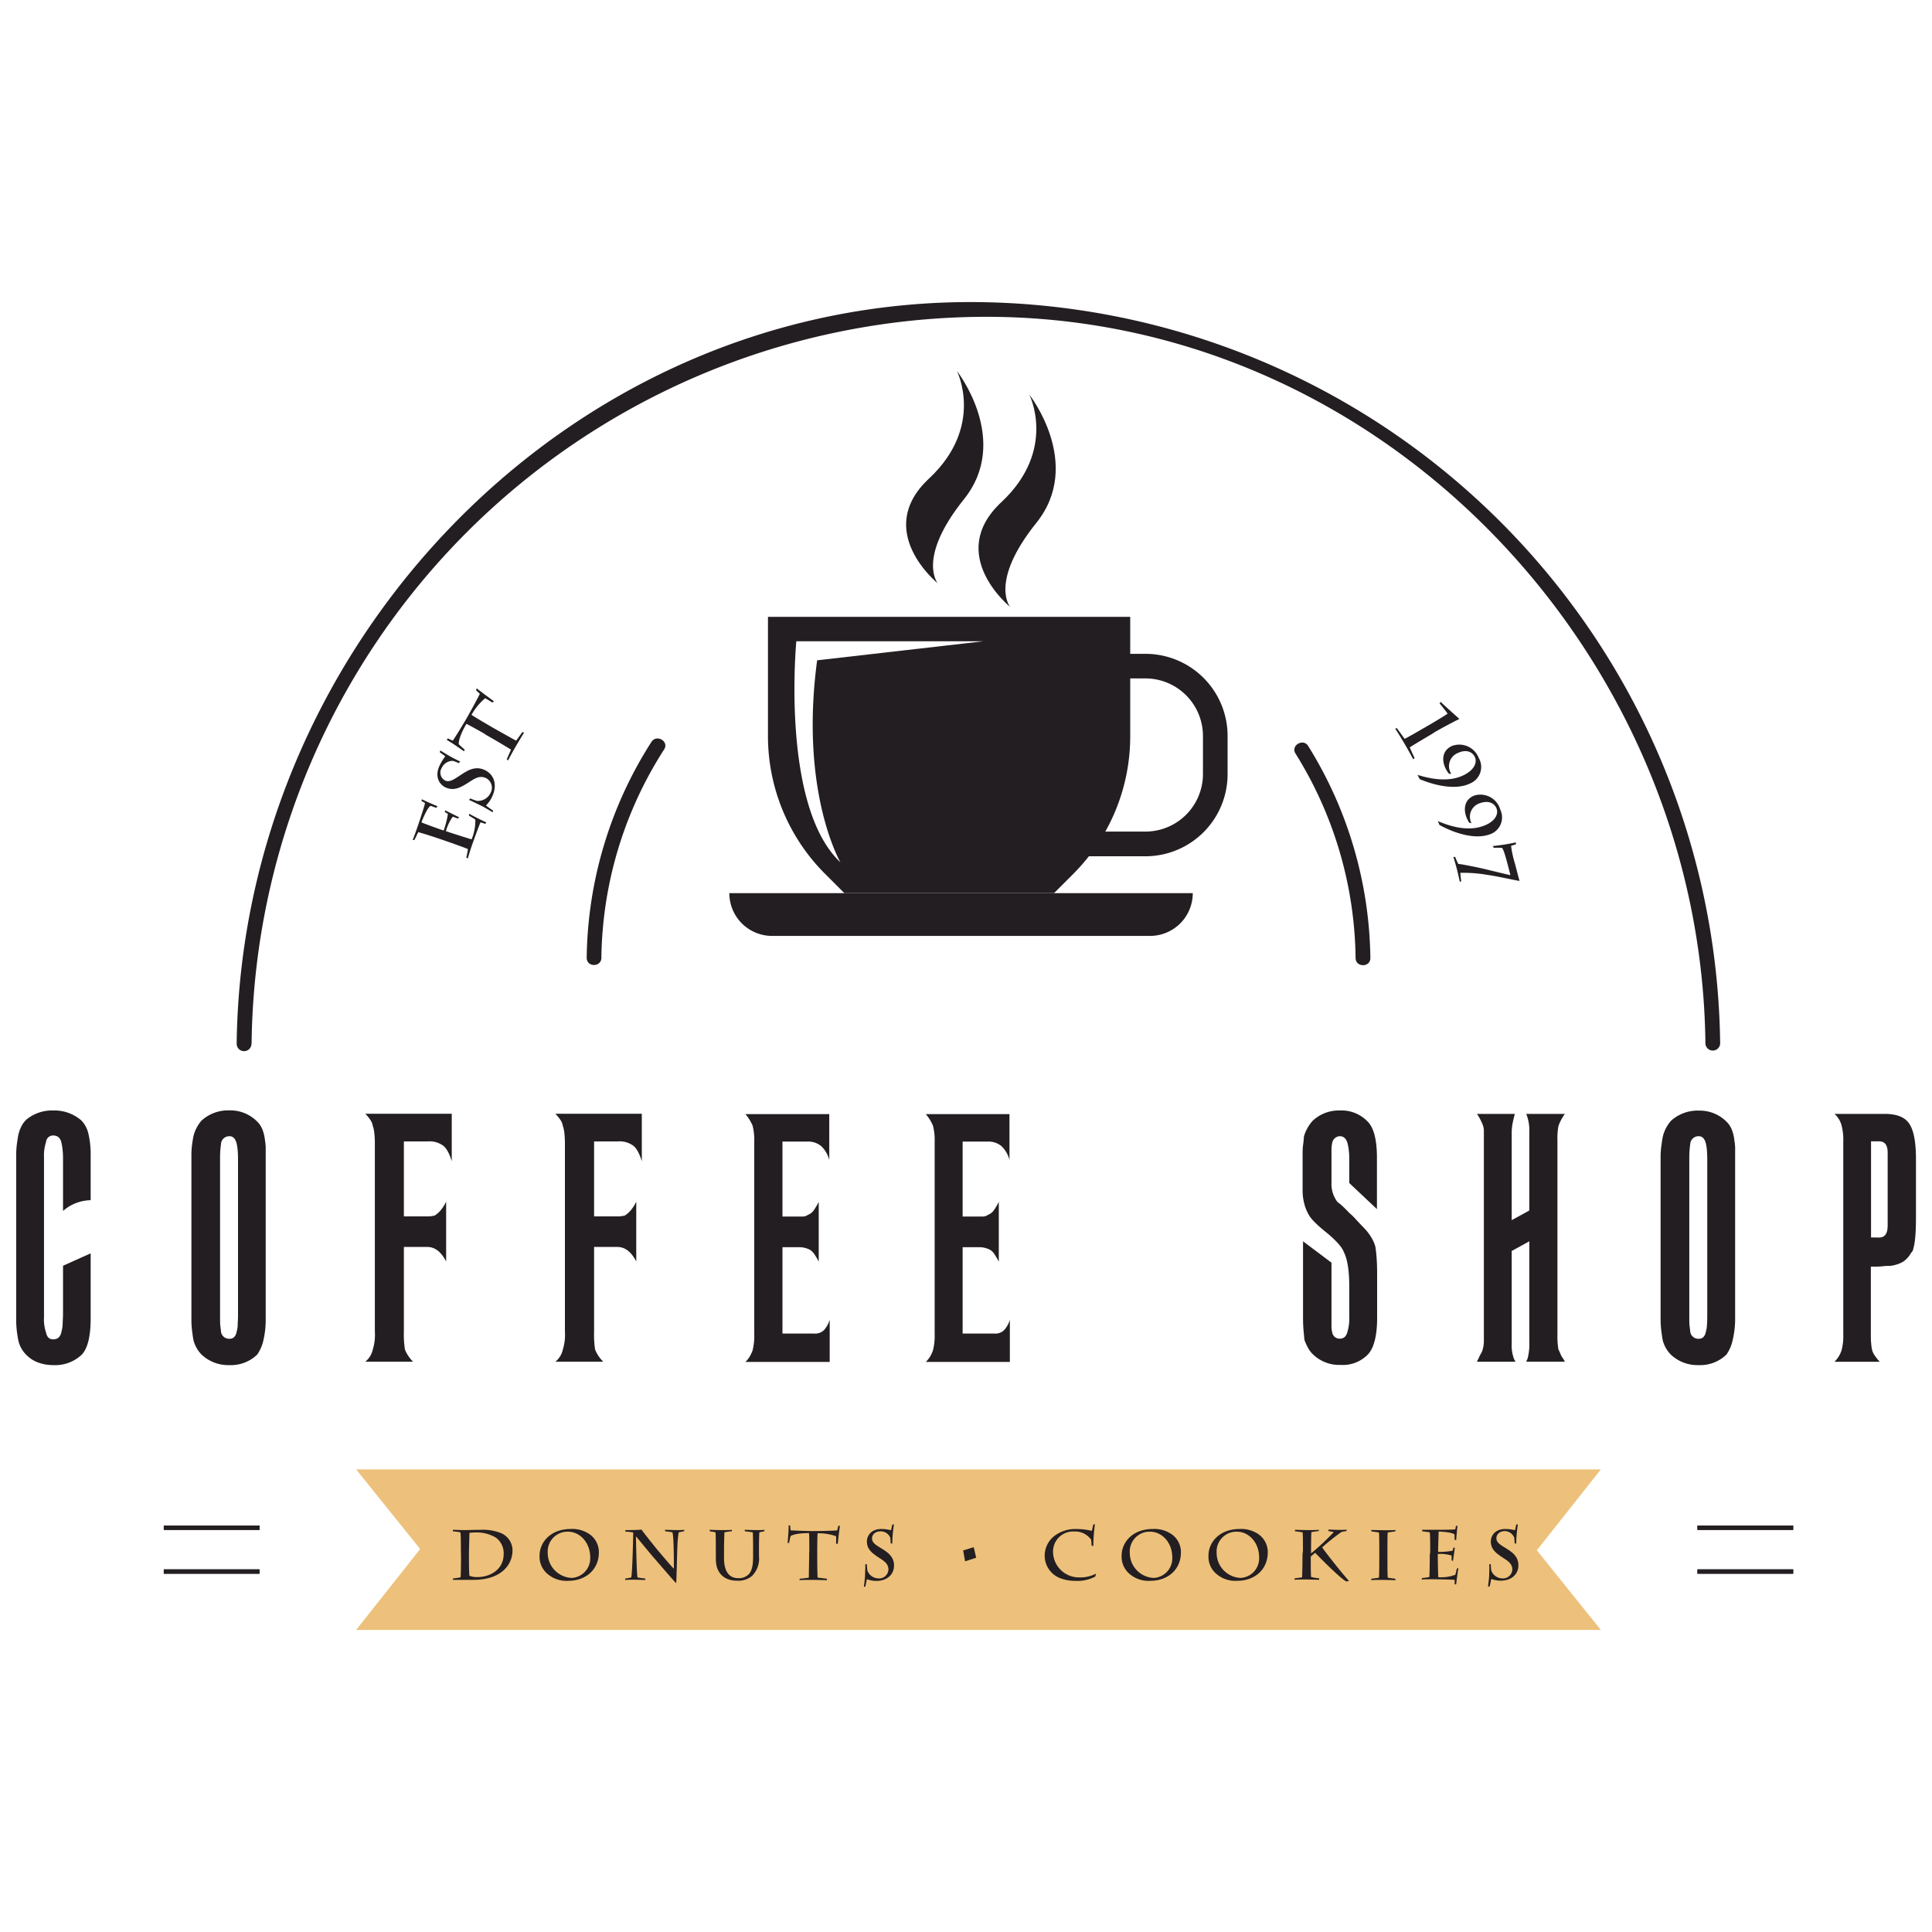 <svg id="Слой_1" data-name="Слой 1" xmlns="http://www.w3.org/2000/svg" viewBox="0 0 400 400"><defs><style>.cls-1{fill:#231e21;}.cls-2{fill:#edc17b;}</style></defs><path class="cls-1" d="M13.05,240.39c0-.88,0-1.61-.08-2.17a9.68,9.68,0,0,0-.21-1.44c-.19-1.12-.77-1.69-1.75-1.69a1.44,1.44,0,0,0-1.47,1.33,9.09,9.09,0,0,0-.43,3.22v33.05a8.42,8.42,0,0,0,.43,3.22c.19.93.68,1.39,1.47,1.39,1,0,1.56-.58,1.75-1.75a6,6,0,0,0,.21-1.32c0-.6.08-1.36.08-2.29v-9.88l5.72-2.57V272.9q0,5.73-1.9,7.62A8,8,0,0,1,11,282.63a9,9,0,0,1-3-.5,6.58,6.58,0,0,1-2.54-1.61,6,6,0,0,1-1.68-3.07c-.1-.48-.19-1.09-.29-1.83a21.37,21.37,0,0,1-.14-2.57V239.42a20,20,0,0,1,.14-2.52c.1-.7.19-1.33.29-1.88a8.25,8.25,0,0,1,.62-1.77,5.17,5.17,0,0,1,1.06-1.45,8.36,8.36,0,0,1,5.51-1.89A8.54,8.54,0,0,1,16.87,232a5.84,5.84,0,0,1,1.44,2.75,19.08,19.08,0,0,1,.46,4.65v9.09a8.92,8.92,0,0,0-5.72,2.22Z"/><path class="cls-1" d="M54.52,277.55a8.09,8.09,0,0,1-1.27,2.9,7.78,7.78,0,0,1-5.72,2.18,8.05,8.05,0,0,1-5.8-2.18,6.65,6.65,0,0,1-1.68-3c-.09-.53-.19-1.16-.28-1.9a19.59,19.59,0,0,1-.14-2.57V239.35a17.23,17.23,0,0,1,.14-2.38c.09-.7.19-1.28.28-1.73A7.72,7.72,0,0,1,41.73,232a8.22,8.22,0,0,1,5.8-2.11,7.84,7.84,0,0,1,5.72,2.32,4.76,4.76,0,0,1,1.06,1.59,8.33,8.33,0,0,1,.55,2.31,9.47,9.47,0,0,1,.15,2v34.73A18.77,18.77,0,0,1,54.52,277.55Zm-5.31-39.36a8.92,8.92,0,0,0-.21-1.41c-.24-1-.73-1.54-1.47-1.54a1.72,1.72,0,0,0-1.75,1.39c-.05.41-.1.85-.15,1.34s-.07,1.14-.07,1.95v32.7c0,.83,0,1.49.07,2s.1.9.15,1.24a1.7,1.7,0,0,0,1.75,1.32q1.19,0,1.47-1.47a6.34,6.34,0,0,0,.21-1.27c0-.56.07-1.25.07-2.09v-32C49.28,239.48,49.26,238.77,49.21,238.19Z"/><path class="cls-1" d="M77.18,279.41a10.32,10.32,0,0,0,.43-3.72V237a19.73,19.73,0,0,0-.11-2.4,6.07,6.07,0,0,0-.32-1.5,3,3,0,0,0-.48-1.2,9.53,9.53,0,0,0-1.06-1.31H93.53v9.84c-.55-1.81-1.24-3-2.08-3.43a4.76,4.76,0,0,0-2.93-.68h-4.9v15.52H87c.74,0,1.34,0,1.81,0a6.35,6.35,0,0,0,1.2-.18,5.41,5.41,0,0,0,1.23-1.09,8.24,8.24,0,0,0,1.13-1.78v12.38q-1.55-3-3.9-3H83.62v17.52a19.54,19.54,0,0,0,.22,3.72,7.36,7.36,0,0,0,1.68,2.51H75.64A4.45,4.45,0,0,0,77.18,279.41Z"/><path class="cls-1" d="M116.53,279.41a10.32,10.32,0,0,0,.43-3.72V237a22,22,0,0,0-.11-2.4,6.56,6.56,0,0,0-.32-1.5,3,3,0,0,0-.48-1.2,10.34,10.34,0,0,0-1.06-1.31h17.89v9.84c-.55-1.81-1.24-3-2.08-3.43a4.76,4.76,0,0,0-2.93-.68H123v15.52h3.36c.74,0,1.34,0,1.81,0a6.35,6.35,0,0,0,1.2-.18,5.41,5.41,0,0,0,1.23-1.09,8.24,8.24,0,0,0,1.13-1.78v12.38q-1.55-3-3.9-3H123v17.52a20.76,20.76,0,0,0,.21,3.72,7.36,7.36,0,0,0,1.68,2.51H115A4.45,4.45,0,0,0,116.53,279.41Z"/><path class="cls-1" d="M171.69,240.17a6,6,0,0,0-1.67-2.88,4.22,4.22,0,0,0-2.88-.94H162v15.52h2.72c.57,0,1.07,0,1.52,0a1.82,1.82,0,0,0,1-.33,2.76,2.76,0,0,0,1.27-1,15,15,0,0,0,1-1.7v12.38a13.92,13.92,0,0,0-.88-1.52,3.05,3.05,0,0,0-.95-.95,4.87,4.87,0,0,0-2.36-.53H162v17.88h6.58a2.63,2.63,0,0,0,2-.7,5.68,5.68,0,0,0,1.2-2.16v8.73H154.34a5.85,5.85,0,0,0,.91-1.16,8.07,8.07,0,0,0,.56-1.2,12.65,12.65,0,0,0,.35-3.51v-39.7a12.14,12.14,0,0,0-.35-3.37c-.15-.33-.33-.69-.56-1.09a10,10,0,0,0-.91-1.27h17.35Z"/><path class="cls-1" d="M209,240.17a6,6,0,0,0-1.66-2.88,4.25,4.25,0,0,0-2.88-.94H199.3v15.52H202c.57,0,1.08,0,1.52,0a1.82,1.82,0,0,0,1-.33,2.76,2.76,0,0,0,1.27-1,12.51,12.51,0,0,0,1-1.7v12.38a13.92,13.92,0,0,0-.88-1.52,2.93,2.93,0,0,0-.94-.95,4.94,4.94,0,0,0-2.37-.53H199.3v17.88h6.58a2.6,2.6,0,0,0,2-.7,5.43,5.43,0,0,0,1.2-2.16v8.73H191.68a5.57,5.57,0,0,0,.92-1.16,8,8,0,0,0,.55-1.2,12.19,12.19,0,0,0,.36-3.51v-39.7a11.69,11.69,0,0,0-.36-3.37c-.14-.33-.33-.69-.55-1.09a9.23,9.23,0,0,0-.92-1.27H209Z"/><path class="cls-1" d="M275.67,261.42v11.41c0,.74,0,1.37,0,1.88a5.22,5.22,0,0,0,.18,1.27,1.54,1.54,0,0,0,1.53,1.18c.84,0,1.38-.49,1.61-1.47a10.12,10.12,0,0,0,.36-3.22v-6.08q0-5-1.14-7.19c-.36-1-1.52-2.29-3.47-3.93a30,30,0,0,1-2.31-2,11.51,11.51,0,0,1-1.13-1.24,8.84,8.84,0,0,1-1.19-2.54,10.9,10.9,0,0,1-.42-3.14v-7c0-.88,0-1.67.11-2.38s.13-1.28.18-1.73a8.28,8.28,0,0,1,1.82-3.22,7.93,7.93,0,0,1,5.58-2.11,7.5,7.5,0,0,1,5.8,2.32c1.26,1.29,1.9,3.78,1.9,7.48v10.62l-5.73-5.4V240.6c0-.88,0-1.6-.07-2.16a10.18,10.18,0,0,0-.21-1.41c-.24-1.2-.8-1.79-1.69-1.79a1.65,1.65,0,0,0-1.53,1.25,6.9,6.9,0,0,0-.18,1.38c0,.51,0,1.1,0,1.77v5.29a6.08,6.08,0,0,0,1.25,3.94,11.09,11.09,0,0,1,1.31,1.11c.39.38.78.77,1.16,1.18a10.69,10.69,0,0,1,1.27,1.23c.49.54,1.07,1.15,1.74,1.84a11,11,0,0,1,1.48,1.9,7.68,7.68,0,0,1,.88,2c.09.59.18,1.36.25,2.29s.11,2.07.11,3.43v8.94c0,3.72-.64,6.26-1.9,7.62a7.2,7.2,0,0,1-5.65,2.18,7.81,7.81,0,0,1-5.73-2.18,5.22,5.22,0,0,1-1-1.3,11.8,11.8,0,0,1-.77-1.7l-.18-1.9c-.07-.74-.11-1.6-.11-2.57V257Z"/><path class="cls-1" d="M306.11,281.27a8.1,8.1,0,0,1,.45-.93,4.59,4.59,0,0,0,.37-.78,7,7,0,0,0,.29-2.26V236.13c0-.74,0-1.39,0-1.95a3.67,3.67,0,0,0-.25-1.34c-.09-.24-.23-.54-.41-.91a10.6,10.6,0,0,0-.77-1.31h7.84c-.19.69-.35,1.36-.47,2a10.57,10.57,0,0,0-.18,2v18l3.65-2V234.16a8.78,8.78,0,0,0-.64-3.54h8a9.8,9.8,0,0,0-1.33,2.51,14.2,14.2,0,0,0-.21,3v40.28a15.14,15.14,0,0,0,.21,3,8.57,8.57,0,0,1,.4.86,3.71,3.71,0,0,0,.57,1l.36.65h-8l.28-.65a11.4,11.4,0,0,0,.36-3.32V257l-3.65,2v19.28a7.76,7.76,0,0,0,.51,3.15l.28.5h-8Z"/><path class="cls-1" d="M358.71,277.55a8.09,8.09,0,0,1-1.27,2.9,7.78,7.78,0,0,1-5.72,2.18,8.05,8.05,0,0,1-5.8-2.18,6.65,6.65,0,0,1-1.68-3c-.09-.53-.19-1.16-.28-1.9a19.45,19.45,0,0,1-.15-2.57V239.35A17.13,17.13,0,0,1,344,237c.09-.7.19-1.28.28-1.73a7.72,7.72,0,0,1,1.68-3.22,8.22,8.22,0,0,1,5.8-2.11,7.84,7.84,0,0,1,5.72,2.32,4.76,4.76,0,0,1,1.06,1.59,8.33,8.33,0,0,1,.55,2.31,9.47,9.47,0,0,1,.15,2v34.73A19.25,19.25,0,0,1,358.71,277.55Zm-5.31-39.36a8.92,8.92,0,0,0-.21-1.41c-.24-1-.73-1.54-1.47-1.54a1.72,1.72,0,0,0-1.75,1.39c-.05.41-.1.85-.15,1.34s-.07,1.14-.07,1.95v32.7c0,.83,0,1.49.07,2s.1.9.15,1.24a1.7,1.7,0,0,0,1.75,1.32c.79,0,1.27-.49,1.47-1.47a6.34,6.34,0,0,0,.21-1.27c.05-.56.07-1.25.07-2.09v-32C353.47,239.48,353.45,238.77,353.4,238.19Z"/><path class="cls-1" d="M395.5,233q1.19,2.11,1.18,7.05v12c0,1.77-.06,3.24-.18,4.4A12.54,12.54,0,0,1,396,259a5.54,5.54,0,0,0-.54.73,4.66,4.66,0,0,1-.64.81,4,4,0,0,1-1.43,1,7.3,7.3,0,0,1-2.08.55c-.4,0-.92,0-1.55.08s-1.44.07-2.42.07v14c0,.79,0,1.47.08,2a6.85,6.85,0,0,0,.21,1.36,3.89,3.89,0,0,0,.55,1.1,12.47,12.47,0,0,0,1,1.24h-9.37a5.84,5.84,0,0,0,1.46-2.36,11.51,11.51,0,0,0,.36-3.37V236.35a11.69,11.69,0,0,0-.36-3.37,4.84,4.84,0,0,0-1.46-2.36h10.4Q394.26,230.62,395.5,233Zm-6.44,23.22c1.17,0,1.76-.82,1.76-2.47v-15.1c0-1.57-.59-2.35-1.76-2.35h-1.68V256.2Z"/><polygon class="cls-2" points="331.44 304.22 207.28 304.22 197.88 304.22 73.73 304.22 86.99 320.71 73.73 337.46 197.88 337.46 207.28 337.46 331.44 337.46 318.19 320.97 331.44 304.22"/><path class="cls-1" d="M95.42,320.88c0-.66,0-3.34-.1-3.63-.38-.08-1.21-.18-1.56-.21l0-.31c.22,0,1.81.06,2.42.06s2.26-.06,3.39-.06a10,10,0,0,1,4.14.68,3.88,3.88,0,0,1,2.4,3.55c0,3.09-2.43,6.13-8.06,6.13-.83,0-3.93,0-4.29,0l.06-.31a10,10,0,0,0,1.53-.21c.07-.25.1-2.86.1-4.56Zm1.67,1.3c0,.79,0,3.54.1,4.07a4.3,4.3,0,0,0,1.6.27c2.81,0,5.49-1.65,5.49-4.77a4,4,0,0,0-1.6-3.39,7.61,7.61,0,0,0-4.19-1.08,10.93,10.93,0,0,0-1.3.08c0,.22-.1,3.6-.1,4.24Z"/><path class="cls-1" d="M113.12,325.65a4.63,4.63,0,0,1-1.41-3.55c0-2.9,2.4-5.54,6.44-5.54a6.25,6.25,0,0,1,4.06,1.19,4.54,4.54,0,0,1,1.78,3.63c0,3.6-2.73,5.91-6.34,5.91A6,6,0,0,1,113.12,325.65Zm9.08-3.2c0-3.11-2.16-5.33-4.59-5.33a4.1,4.1,0,0,0-4.21,4.36,5.18,5.18,0,0,0,5,5.21A4.06,4.06,0,0,0,122.2,322.45Z"/><path class="cls-1" d="M129.47,316.79c.83,0,2.2,0,3.35-.1.32.5,3.27,4.19,3.52,4.46s2.71,3.24,3.18,3.63c0-1.62,0-6.77-.31-7.53-.29-.06-1.07-.18-1.48-.21l-.07-.31c.27,0,1.86.06,2.18.06s1.54,0,1.85-.06l-.06.31c-.19,0-.72.15-1.11.21a23.15,23.15,0,0,0-.28,3.11c-.05.68-.16,6.84-.25,7.43-.44-.41-4.5-5.15-4.84-5.53-.21-.22-3-3.62-3.48-4.18,0,.3.13,8,.33,8.52a15.28,15.28,0,0,0,1.59.21l0,.31c-.27,0-1.79-.06-2.17-.06s-1.57,0-2,.06l.05-.31a8,8,0,0,0,1.21-.21c.25-.61.42-8.84.42-9.32a11.87,11.87,0,0,0-1.62-.18Z"/><path class="cls-1" d="M148.2,320.56c0-1.32,0-2.9-.07-3.31-.31-.08-.77-.15-1.16-.21l-.05-.31c.42,0,1.36.06,2.48.06.68,0,1.81,0,2.17-.06l-.07.31c-.39,0-1.06.12-1.52.21,0,.25-.08,2.11-.08,3.37v1.95c0,3.11,1.32,4.17,2.91,4.17a2.88,2.88,0,0,0,2.11-.71c.79-.75,1-2,1-3.8v-1.35c0-.47,0-3.15-.07-3.63-.34-.06-1.22-.18-1.6-.21l-.1-.31c.36,0,1.46.06,2.37.06.76,0,1.54,0,1.79-.06l-.09.31c-.25.06-.64.12-1,.21-.05.22-.08,2.05-.08,2.45v.7c0,.57,0,1.28,0,1.8a5.09,5.09,0,0,1-1.43,4.07,4.38,4.38,0,0,1-3.07,1c-3,0-4.43-1.87-4.43-4.44Z"/><path class="cls-1" d="M167.56,321c0-1.08,0-3.25-.07-3.59-2.35,0-3.4.36-3.8.61a10.82,10.82,0,0,0-.3,1.38l-.33.09c.06-.7.23-2.54.22-3.69l.33.05c0,.2,0,.65.09,1,.24,0,2.76.14,4.74.14,2.13,0,4.66-.1,4.9-.14a9.22,9.22,0,0,0,.2-.91l.37-.06c-.09.34-.42,3.34-.47,3.78l-.34-.08c0-.59.05-1.19,0-1.52a10.68,10.68,0,0,0-3.82-.61c-.05.39-.08,2.54-.08,3.59v.66c0,1.29,0,3.77.08,4.94.27,0,1.61.18,1.89.21l.06.31c-.36,0-2.07-.06-2.88-.06-.66,0-2.42,0-2.84.06l.07-.31c.34,0,1.53-.16,1.88-.21,0-1.14.07-3.66.07-4.94Z"/><path class="cls-1" d="M178.87,328.54c0-.21.23-1.83.23-2.41,0-.38.09-2,.05-2.31l.33.08a10.52,10.52,0,0,0,.11,1.3,2.5,2.5,0,0,0,2.27,1.59,1.92,1.92,0,0,0,2.08-1.84c0-1.19-.92-1.78-1.87-2.39-1.44-.94-2.59-1.76-2.59-3.42,0-1.15.86-2.58,3-2.58a8.36,8.36,0,0,1,2,.26c.1-.35.17-.79.26-1.19l.34,0a28.78,28.78,0,0,0-.35,4l-.34-.15a9.36,9.36,0,0,0-.06-1.11,2.14,2.14,0,0,0-2-1.32c-1.26,0-1.79.8-1.79,1.46,0,1,1,1.47,2.11,2.17s2.45,1.59,2.45,3.44c0,2-1.61,3.19-3.61,3.19a5.25,5.25,0,0,1-2-.36c-.07.27-.22,1-.32,1.52Z"/><path class="cls-1" d="M201.6,320.33l.51,2.18-2.3.74-.4-2.25Z"/><path class="cls-1" d="M226,320a11.85,11.85,0,0,0-.09-1.22,4.08,4.08,0,0,0-3.54-1.7,4.15,4.15,0,0,0-4.35,4.22,5.35,5.35,0,0,0,5.45,5.28,6.94,6.94,0,0,0,3.48-.79l-.21.63a7.81,7.81,0,0,1-4.12.88,8.43,8.43,0,0,1-3.33-.64,5,5,0,0,1-3-4.49,5.2,5.2,0,0,1,2.32-4.39,7.21,7.21,0,0,1,4.37-1.21,13.37,13.37,0,0,1,3.06.38c.09-.19.26-1.13.31-1.31l.34-.07a37.46,37.46,0,0,0-.33,4.53Z"/><path class="cls-1" d="M233.63,325.65a4.63,4.63,0,0,1-1.41-3.55c0-2.9,2.39-5.54,6.44-5.54a6.28,6.28,0,0,1,4.06,1.19,4.54,4.54,0,0,1,1.78,3.63c0,3.6-2.73,5.91-6.34,5.91A6,6,0,0,1,233.63,325.65Zm9.08-3.2c0-3.11-2.16-5.33-4.59-5.33a4.1,4.1,0,0,0-4.21,4.36,5.18,5.18,0,0,0,5,5.21A4.06,4.06,0,0,0,242.71,322.45Z"/><path class="cls-1" d="M251.61,325.65a4.63,4.63,0,0,1-1.41-3.55c0-2.9,2.39-5.54,6.44-5.54a6.28,6.28,0,0,1,4.06,1.19,4.54,4.54,0,0,1,1.78,3.63c0,3.6-2.73,5.91-6.34,5.91A6,6,0,0,1,251.61,325.65Zm9.08-3.2c0-3.11-2.16-5.33-4.59-5.33a4.1,4.1,0,0,0-4.21,4.36,5.18,5.18,0,0,0,5,5.21A4.06,4.06,0,0,0,260.69,322.45Z"/><path class="cls-1" d="M269.76,321.06c0-1.38,0-3.42-.07-3.81-.35-.06-1.22-.18-1.57-.21l0-.31c.29,0,2,.06,2.58.06s2.12,0,2.4-.06L273,317c-.17,0-1.15.15-1.49.21-.06.47-.07,2.74-.07,3.94v.46a50.22,50.22,0,0,0,4.7-4.4,10.81,10.81,0,0,0-1.08-.21l-.06-.31c.61,0,1.66.06,2.23.06.42,0,1.1,0,1.6-.06l-.09.31a8.06,8.06,0,0,0-1,.18,44.94,44.94,0,0,0-4,3.18c.57.91,4.79,6.22,5.55,6.92l-.49.16c-1.15-.44-6.09-5.5-6.5-5.94-.28.21-.73.59-.92.77v.35c0,1.27,0,3.33.07,3.87a9.35,9.35,0,0,0,1.67.28l0,.31c-.28,0-1.83-.06-2.63-.06s-2.08,0-2.5.06l.06-.31a13.73,13.73,0,0,0,1.55-.21c0-.64.07-2.61.07-4.7Z"/><path class="cls-1" d="M287.25,322c0,1.9,0,4.35.07,4.64.37.09,1.25.18,1.54.21l.07.31c-.32,0-1.84-.06-2.75-.06-.5,0-1.85,0-2.29.06l.06-.31c.25,0,1.24-.15,1.55-.21.06-.61.07-3.33.07-4.76V321c0-.48,0-3.22-.07-3.72-.29-.06-1.26-.18-1.54-.21l-.07-.31c.28,0,1.63.06,2.78.06.75,0,2,0,2.26-.06l-.07.31c-.29,0-1,.15-1.54.21-.06.29-.07,2-.07,3.79Z"/><path class="cls-1" d="M296.11,321.35c0-1.32,0-3.65-.1-4.1-.28-.06-1.18-.16-1.53-.21l-.06-.31,1.32,0H297c.47,0,3.92,0,4.32-.1,0-.18.08-.43.11-.69l.34-.06c-.07.31-.26,2.58-.29,3l-.33-.1c0-.11,0-.77,0-1.06-.26-.43-2.52-.62-3.3-.62,0,.21-.1,3-.1,3.9v.3a14.7,14.7,0,0,0,3-.24,3.77,3.77,0,0,0,.14-.63l.31,0c0,.27-.31,2.28-.38,2.75l-.28-.12c0-.31,0-.69,0-1a8.07,8.07,0,0,0-2.86-.33v.3c0,.89.06,4.09.1,4.51a8.34,8.34,0,0,0,3.52-.5c.17-.51.24-1,.33-1.29l.33-.08c-.1.42-.42,2.65-.48,3.38l-.31-.05c0-.4,0-.67,0-.9-.43-.07-3.68-.13-4.61-.13-.5,0-1.65,0-2.23.06l.08-.31a11.71,11.71,0,0,0,1.51-.21c.06-.26.1-3,.1-4.57Z"/><path class="cls-1" d="M308.08,328.54c0-.21.24-1.83.24-2.41,0-.38.08-2,0-2.31l.34.08a10.4,10.4,0,0,0,.1,1.3,2.51,2.51,0,0,0,2.27,1.59,1.92,1.92,0,0,0,2.08-1.84c0-1.19-.92-1.78-1.87-2.39-1.44-.94-2.58-1.76-2.58-3.42,0-1.15.85-2.58,3-2.58a8.36,8.36,0,0,1,2,.26c.1-.35.17-.79.26-1.19l.34,0a28.78,28.78,0,0,0-.35,4l-.34-.15a9.36,9.36,0,0,0-.06-1.11A2.14,2.14,0,0,0,311.6,317c-1.26,0-1.79.8-1.79,1.46,0,1,1,1.47,2.11,2.17s2.45,1.59,2.45,3.44c0,2-1.61,3.19-3.61,3.19a5.25,5.25,0,0,1-2-.36c-.07.27-.22,1-.32,1.52Z"/><rect class="cls-1" x="351.44" y="315.85" width="19.82" height="0.9"/><rect class="cls-1" x="351.44" y="315.85" width="19.82" height="0.9"/><rect class="cls-1" x="351.44" y="324.92" width="19.82" height="0.9"/><rect class="cls-1" x="351.44" y="324.92" width="19.82" height="0.9"/><rect class="cls-1" x="33.91" y="315.85" width="19.82" height="0.9"/><rect class="cls-1" x="33.91" y="315.85" width="19.82" height="0.9"/><rect class="cls-1" x="33.91" y="324.92" width="19.82" height="0.9"/><rect class="cls-1" x="33.91" y="324.92" width="19.82" height="0.9"/><path class="cls-1" d="M52.09,216.1A152.23,152.23,0,0,1,202.59,65.6c82.71-.92,149.6,69.18,150.5,150.5a1.53,1.53,0,0,0,3.05,0A155.34,155.34,0,0,0,202.59,62.55C118.22,61.61,50,133.15,49,216.1a1.53,1.53,0,0,0,3.06,0Z"/><path class="cls-1" d="M91.17,173.73c-1.45-.5-4-1.32-4.57-1.43-.16.29-.61,1.24-.8,1.61l-.36,0,.55-1.44c.18-.54.38-1.07.5-1.42.17-.52,1.47-4.32,1.5-4.8a6.25,6.25,0,0,0-.71-.38l.06-.4c.31.2,2.75,1.26,3.24,1.46l-.24.32c-.11,0-.83-.3-1.16-.4-.57.14-1.63,2.56-1.92,3.41.21.13,3.31,1.26,4.27,1.58l.32.11a17.47,17.47,0,0,0,.88-3.44,5,5,0,0,0-.64-.39l.08-.35,2.88,1.44-.23.27-1.07-.4a9.47,9.47,0,0,0-1.43,3l.32.11c1,.34,4.54,1.47,5,1.58a9.88,9.88,0,0,0,.77-4.07c-.5-.37-1-.62-1.3-.84l0-.4c.43.27,2.77,1.46,3.56,1.8l-.18.32c-.44-.15-.73-.25-1-.32-.24.44-1.52,4-1.87,5-.19.55-.59,1.84-.77,2.48l-.31-.19a15.15,15.15,0,0,0,.34-1.75c-.27-.16-3.23-1.22-5-1.83Z"/><path class="cls-1" d="M102,168.18c-.2-.13-1.84-1.13-2.45-1.4-.4-.18-2-1-2.44-1.15l.25-.32a12.22,12.22,0,0,0,1.42.51,2.91,2.91,0,0,0,2.79-1.66,2.24,2.24,0,0,0-1-3.09c-1.26-.57-2.32.13-3.43.85-1.69,1.08-3.1,1.91-4.87,1.12-1.21-.54-2.34-2.13-1.3-4.44a9.61,9.61,0,0,1,1.22-2c-.33-.28-.76-.57-1.14-.85l.12-.38a33.56,33.56,0,0,0,4.1,2.29L95,158a11.62,11.62,0,0,0-1.22-.47A2.49,2.49,0,0,0,91.45,159a1.84,1.84,0,0,0,.71,2.6c1,.45,2-.36,3.31-1.21s2.86-1.86,4.82-1c2.17,1,2.63,3.25,1.68,5.37a6,6,0,0,1-1.35,2c.26.22.94.71,1.47,1.08Z"/><path class="cls-1" d="M100.23,151.87c-1.1-.63-3.31-1.86-3.67-2-1.37,2.37-1.61,3.65-1.59,4.2a14.62,14.62,0,0,0,1.22,1.1l-.11.39c-.67-.47-2.42-1.72-3.6-2.38l.26-.3c.2.1.67.33,1,.46.18-.21,1.75-2.69,2.9-4.69s2.61-4.76,2.7-5c-.14-.16-.55-.52-.79-.74l.15-.4c.29.28,3.13,2.37,3.55,2.67l-.29.29c-.57-.37-1.17-.73-1.51-.91A12.25,12.25,0,0,0,97.62,148c.37.27,2.51,1.55,3.58,2.16l.66.39c1.31.75,3.83,2.16,5,2.8.2-.26,1.11-1.53,1.3-1.79l.35.12c-.23.34-1.26,2.05-1.73,2.87-.39.66-1.38,2.46-1.6,2.9l-.26-.25c.16-.36.72-1.64.88-2-1.13-.71-3.66-2.2-5-2.95Z"/><path class="cls-1" d="M296.58,151.89c-1.93,1.13-4.44,2.64-4.71,2.85.12.33.85,1.88,1,2.21l-.27.26c-.19-.41-1.34-2.43-1.74-3.12s-1.71-2.84-2-3.23l.34-.12,1.61,2.23c.67-.31,3.05-1.69,4.51-2.54l1-.58c.48-.29,2.76-1.64,3.39-2.09-.4-.61-1.23-1.59-1.67-2.15l.24-.28c.46.47,2.44,2.23,3.87,3.52-.78.36-3.1,1.58-5,2.66Z"/><path class="cls-1" d="M293.49,160.43c2.05.64,6.11,1.7,9.47.1,2.38-1.14,2.89-2.76,2.39-3.81s-1.78-1.65-3.54-.81a2.93,2.93,0,0,0-1.35,4.29l-.46,0c-1.45-1.75-1.92-4.56.57-5.74a4.31,4.31,0,0,1,5.58,2.45,3.7,3.7,0,0,1-1.86,5.33c-2.78,1.33-7,.49-10.36-.93Z"/><path class="cls-1" d="M297.69,170c2,.84,5.91,2.3,9.42,1,2.48-.89,3.15-2.46,2.75-3.56s-1.61-1.81-3.45-1.15a2.93,2.93,0,0,0-1.76,4.14l-.45-.1c-1.28-1.88-1.47-4.72,1.13-5.65a4.3,4.3,0,0,1,5.31,3,3.7,3.7,0,0,1-2.38,5.12c-2.9,1-7-.22-10.23-2Z"/><path class="cls-1" d="M302.25,182.6c-.13-.62-.4-1.8-.64-2.73-.17-.68-.46-1.65-.7-2.45h.38a11,11,0,0,0,.63,1.44c.91.09,4.13.73,6,1.19s4.56,1.1,4.8,1.15c-.61-2.35-1.3-5.27-1.76-5.66a13.29,13.29,0,0,0-1.67,0l-.24-.37a43.29,43.29,0,0,0,4.8-.76l0,.41a9.74,9.74,0,0,0-1,.31,22,22,0,0,0,.8,3.66c.42,1.61.76,2.93.95,3.59-1.06-.14-4.34-.92-6.8-1.27a28.85,28.85,0,0,0-5.45-.4c0,.38.14,1.45.18,1.72Z"/><path class="cls-1" d="M268.21,156a81.6,81.6,0,0,1,12.45,42.33c0,2,3.09,2,3.06,0a84.91,84.91,0,0,0-12.87-43.87c-1-1.67-3.68-.13-2.64,1.54Z"/><path class="cls-1" d="M124.51,198.29a81.54,81.54,0,0,1,13-43.14c1.06-1.67-1.59-3.2-2.64-1.54a84.7,84.7,0,0,0-13.4,44.68c0,2,3,2,3.05,0Z"/><path class="cls-1" d="M247,184.92H151a8.85,8.85,0,0,0,8.85,8.85H238.1a8.85,8.85,0,0,0,8.85-8.85"/><path class="cls-1" d="M237.16,177.28H223.49a17,17,0,0,1-17-17v-7.91a17,17,0,0,1,17-17h13.67a17,17,0,0,1,17,17v7.91a17,17,0,0,1-17,17m-13.67-36.82a11.91,11.91,0,0,0-11.89,11.9v7.91a11.91,11.91,0,0,0,11.89,11.9h13.67a11.92,11.92,0,0,0,11.9-11.9v-7.91a11.92,11.92,0,0,0-11.9-11.9Z"/><path class="cls-1" d="M159,127.71v24.68a40.33,40.33,0,0,0,11.81,28.52l4,4h43.42l4-4A40.3,40.3,0,0,0,234,152.39V127.71Zm10.18,9C165.52,164,174,178.53,174,178.53c-12.4-11.61-9.13-45.76-9.13-45.76h38.74Z"/><path class="cls-1" d="M194.15,120.77s-13.43-10.84-1.83-21.67,5.8-22.29,5.8-22.29,11.27,14.33,1.45,26.56S194.15,120.77,194.15,120.77Z"/><path class="cls-1" d="M209.14,125.66s-13.43-10.84-1.83-21.68,5.8-22.28,5.8-22.28,11.27,14.33,1.45,26.56S209.14,125.66,209.14,125.66Z"/></svg>